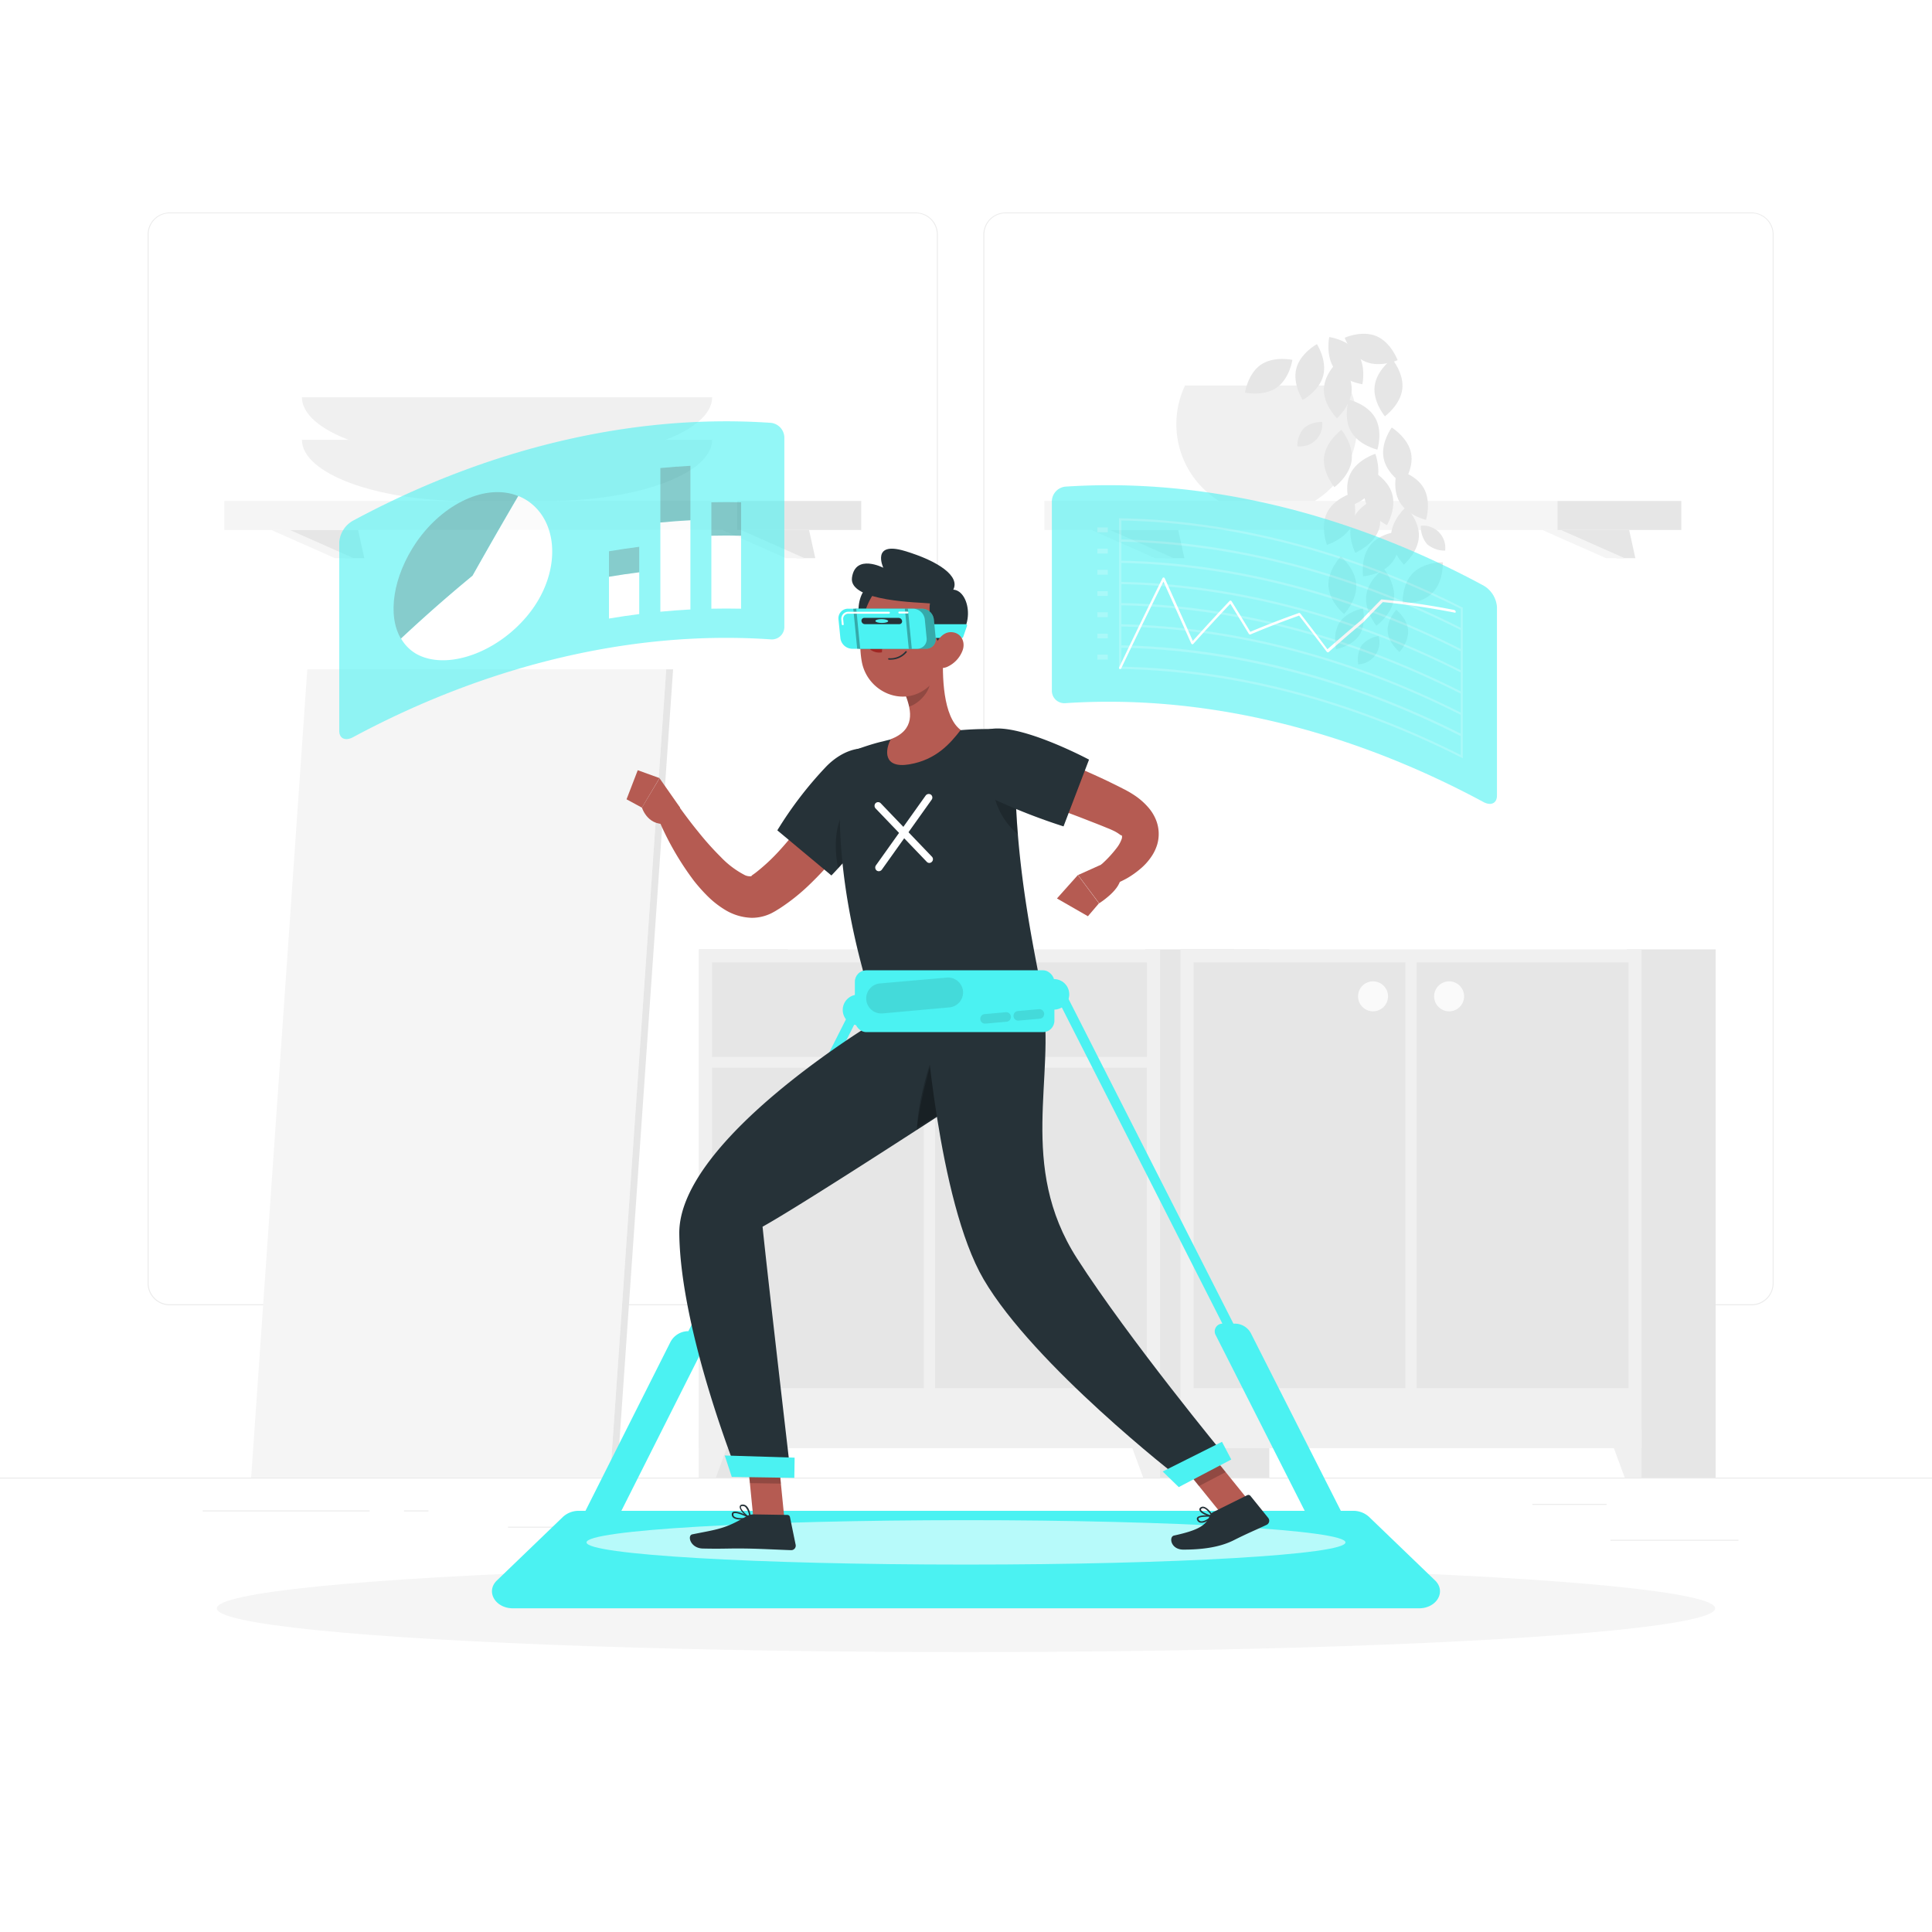 <svg class="animated" id="freepik_stories-virtual-reality" xmlns="http://www.w3.org/2000/svg" viewBox="0 0 500 500" version="1.1" xmlns:xlink="http://www.w3.org/1999/xlink" xmlns:svgjs="http://svgjs.com/svgjs"><style>svg#freepik_stories-virtual-reality:not(.animated) .animable {opacity: 0;}svg#freepik_stories-virtual-reality.animated #freepik--background-complete--inject-1 {animation: 1s 1 forwards cubic-bezier(.36,-0.01,.5,1.38) zoomIn,6s Infinite  linear shake;animation-delay: 0s,1s;}svg#freepik_stories-virtual-reality.animated #freepik--Shadow--inject-1 {animation: 1s 1 forwards cubic-bezier(.36,-0.01,.5,1.38) lightSpeedRight;animation-delay: 0s;}svg#freepik_stories-virtual-reality.animated #freepik--Statistics--inject-1 {animation: 1s 1 forwards cubic-bezier(.36,-0.01,.5,1.38) lightSpeedRight,6s Infinite  linear floating;animation-delay: 0s,1s;}svg#freepik_stories-virtual-reality.animated #freepik--Character--inject-1 {animation: 1s 1 forwards cubic-bezier(.36,-0.01,.5,1.38) slideUp,3s Infinite  linear floating;animation-delay: 0s,1s;}            @keyframes zoomIn {                0% {                    opacity: 0;                    transform: scale(0.5);                }                100% {                    opacity: 1;                    transform: scale(1);                }            }                    @keyframes shake {                10%, 90% {                    transform: translate3d(-1px, 0, 0);                  }                  20%, 80% {                    transform: translate3d(2px, 0, 0);                  }                  30%, 50%, 70% {                    transform: translate3d(-4px, 0, 0);                  }                  40%, 60% {                    transform: translate3d(4px, 0, 0);                  }            }                    @keyframes lightSpeedRight {              from {                transform: translate3d(50%, 0, 0) skewX(-20deg);                opacity: 0;              }              60% {                transform: skewX(10deg);                opacity: 1;              }              80% {                transform: skewX(-2deg);              }              to {                opacity: 1;                transform: translate3d(0, 0, 0);              }            }                    @keyframes floating {                0% {                    opacity: 1;                    transform: translateY(0px);                }                50% {                    transform: translateY(-10px);                }                100% {                    opacity: 1;                    transform: translateY(0px);                }            }                    @keyframes slideUp {                0% {                    opacity: 0;                    transform: translateY(30px);                }                100% {                    opacity: 1;                    transform: inherit;                }            }        </style><g id="freepik--background-complete--inject-1" class="animable" style="transform-origin: 250px 228.23px;"><rect y="382.4" width="500" height="0.25" style="fill: rgb(235, 235, 235); transform-origin: 250px 382.525px;" id="elks8tq8ux7i" class="animable"></rect><rect x="416.78" y="398.49" width="33.12" height="0.25" style="fill: rgb(235, 235, 235); transform-origin: 433.34px 398.615px;" id="elhb5hftu94p" class="animable"></rect><rect x="322.53" y="401.21" width="8.69" height="0.25" style="fill: rgb(235, 235, 235); transform-origin: 326.875px 401.335px;" id="elaegyp8mnzx" class="animable"></rect><rect x="396.59" y="389.21" width="19.19" height="0.25" style="fill: rgb(235, 235, 235); transform-origin: 406.185px 389.335px;" id="elu3fb9363hqm" class="animable"></rect><rect x="52.46" y="390.89" width="43.19" height="0.25" style="fill: rgb(235, 235, 235); transform-origin: 74.055px 391.015px;" id="elhh7nikh3ew6" class="animable"></rect><rect x="104.56" y="390.89" width="6.33" height="0.25" style="fill: rgb(235, 235, 235); transform-origin: 107.725px 391.015px;" id="elkq1aqvqccs" class="animable"></rect><rect x="131.47" y="395.11" width="93.68" height="0.25" style="fill: rgb(235, 235, 235); transform-origin: 178.31px 395.235px;" id="eluianurafjd9" class="animable"></rect><path d="M237,337.8H43.91a5.71,5.71,0,0,1-5.7-5.71V60.66A5.71,5.71,0,0,1,43.91,55H237a5.71,5.71,0,0,1,5.71,5.71V332.09A5.71,5.71,0,0,1,237,337.8ZM43.91,55.2a5.46,5.46,0,0,0-5.45,5.46V332.09a5.46,5.46,0,0,0,5.45,5.46H237a5.47,5.47,0,0,0,5.46-5.46V60.66A5.47,5.47,0,0,0,237,55.2Z" style="fill: rgb(235, 235, 235); transform-origin: 140.46px 196.4px;" id="el6actcnk4pr2" class="animable"></path><path d="M453.31,337.8H260.21a5.72,5.72,0,0,1-5.71-5.71V60.66A5.72,5.72,0,0,1,260.21,55h193.1A5.71,5.71,0,0,1,459,60.66V332.09A5.71,5.71,0,0,1,453.31,337.8ZM260.21,55.2a5.47,5.47,0,0,0-5.46,5.46V332.09a5.47,5.47,0,0,0,5.46,5.46h193.1a5.47,5.47,0,0,0,5.46-5.46V60.66a5.47,5.47,0,0,0-5.46-5.46Z" style="fill: rgb(235, 235, 235); transform-origin: 356.75px 196.4px;" id="elk4cvb63dr48" class="animable"></path><g id="elgmx0f5r7kp"><rect x="180.9" y="245.7" width="22.98" height="136.7" style="fill: rgb(230, 230, 230); transform-origin: 192.39px 314.05px; transform: rotate(180deg);" class="animable" id="elr9dq4uiryi8"></rect></g><polygon points="185.26 382.4 180.9 382.4 180.9 369.98 189.84 369.98 185.26 382.4" style="fill: rgb(240, 240, 240); transform-origin: 185.37px 376.19px;" id="el1os015vy2fj" class="animable"></polygon><g id="el0cukvk9hk7b"><rect x="296.41" y="245.7" width="22.98" height="136.7" style="fill: rgb(230, 230, 230); transform-origin: 307.9px 314.05px; transform: rotate(180deg);" class="animable" id="elbv6abrot32n"></rect></g><g id="eldamf2uc7zh8"><rect x="180.9" y="245.7" width="119.32" height="129.08" style="fill: rgb(240, 240, 240); transform-origin: 240.56px 310.24px; transform: rotate(180deg);" class="animable" id="eljlh1fn51wbf"></rect></g><path d="M184.29,249.08H296.83v24.45H184.29V249.08Z" style="fill: rgb(230, 230, 230); transform-origin: 240.56px 261.305px;" id="el2y0i0qltk2x" class="animable"></path><path d="M184.29,276.34h54.8v82.92h-54.8V276.34Z" style="fill: rgb(230, 230, 230); transform-origin: 211.69px 317.8px;" id="eljngxa3lgmpr" class="animable"></path><path d="M242,276.34h54.81v82.92H242V276.34Z" style="fill: rgb(230, 230, 230); transform-origin: 269.405px 317.8px;" id="elf95sppqg9v" class="animable"></path><path d="M254.28,285.1a3.88,3.88,0,1,1-3.88-3.88A3.88,3.88,0,0,1,254.28,285.1Z" style="fill: rgb(250, 250, 250); transform-origin: 250.4px 285.1px;" id="elued4babjgkn" class="animable"></path><circle cx="230.72" cy="285.1" r="3.88" style="fill: rgb(250, 250, 250); transform-origin: 230.72px 285.1px;" id="elk24s0abvekg" class="animable"></circle><polygon points="295.85 382.4 300.22 382.4 300.22 369.98 291.28 369.98 295.85 382.4" style="fill: rgb(240, 240, 240); transform-origin: 295.75px 376.19px;" id="elxp2xxv1fafh" class="animable"></polygon><circle cx="240.05" cy="261.49" r="3.88" style="fill: rgb(250, 250, 250); transform-origin: 240.05px 261.49px;" id="elkpcuhxvkvb" class="animable"></circle><g id="el8ndr7g7ob6v"><rect x="305.52" y="245.7" width="22.98" height="136.7" style="fill: rgb(230, 230, 230); transform-origin: 317.01px 314.05px; transform: rotate(180deg);" class="animable" id="elcq9b5jpwqzj"></rect></g><polygon points="309.89 382.4 305.52 382.4 305.52 369.98 314.46 369.98 309.89 382.4" style="fill: rgb(240, 240, 240); transform-origin: 309.99px 376.19px;" id="el4t5umjskwtl" class="animable"></polygon><g id="elt24rboidneb"><rect x="421.03" y="245.7" width="22.98" height="136.7" style="fill: rgb(230, 230, 230); transform-origin: 432.52px 314.05px; transform: rotate(180deg);" class="animable" id="el6sl9p9872nx"></rect></g><g id="elo8v9chy3oi"><rect x="305.52" y="245.7" width="119.32" height="129.08" style="fill: rgb(240, 240, 240); transform-origin: 365.18px 310.24px; transform: rotate(180deg);" class="animable" id="elnwwrd7zb3qi"></rect></g><path d="M308.91,249.08h54.81V359.26H308.91V249.08Z" style="fill: rgb(230, 230, 230); transform-origin: 336.315px 304.17px;" id="elj4odn4l6vw" class="animable"></path><path d="M366.65,249.08h54.81V359.26H366.65V249.08Z" style="fill: rgb(230, 230, 230); transform-origin: 394.055px 304.17px;" id="eluc9tsomsm9o" class="animable"></path><circle cx="375.03" cy="257.85" r="3.88" style="fill: rgb(250, 250, 250); transform-origin: 375.03px 257.85px;" id="elep4postsqq5" class="animable"></circle><circle cx="355.34" cy="257.85" r="3.88" style="fill: rgb(250, 250, 250); transform-origin: 355.34px 257.85px;" id="elmtf84bdun19" class="animable"></circle><polygon points="420.48 382.4 424.84 382.4 424.84 369.98 415.9 369.98 420.48 382.4" style="fill: rgb(240, 240, 240); transform-origin: 420.37px 376.19px;" id="eleuakbi2mq3p" class="animable"></polygon><polygon points="210.99 144.45 206.18 144.45 189.69 137.15 209.38 137.15 210.99 144.45" style="fill: rgb(230, 230, 230); transform-origin: 200.34px 140.8px;" id="elbxb8v1m276n" class="animable"></polygon><polygon points="208.2 144.45 203.39 144.45 186.9 137.15 191.72 137.15 208.2 144.45" style="fill: rgb(245, 245, 245); transform-origin: 197.55px 140.8px;" id="elq37cd4umkxq" class="animable"></polygon><polygon points="94.28 144.45 89.47 144.45 72.99 137.15 92.67 137.15 94.28 144.45" style="fill: rgb(230, 230, 230); transform-origin: 83.635px 140.8px;" id="el1ogxyzmd8sw" class="animable"></polygon><polygon points="91.49 144.45 86.69 144.45 70.2 137.15 75.01 137.15 91.49 144.45" style="fill: rgb(245, 245, 245); transform-origin: 80.845px 140.8px;" id="elf2xyel8gwv" class="animable"></polygon><rect x="190.81" y="129.65" width="32.08" height="7.5" style="fill: rgb(230, 230, 230); transform-origin: 206.85px 133.4px;" id="elac80bj8rso4" class="animable"></rect><g id="eljxtq043gxjf"><rect x="58.05" y="129.65" width="132.76" height="7.5" style="fill: rgb(245, 245, 245); transform-origin: 124.43px 133.4px; transform: rotate(180deg);" class="animable" id="elb93634g19fp"></rect></g><path d="M184.3,113.82c0,8.7-19.14,15.83-42.52,15.83H120.67c-23.39,0-42.53-7.13-42.53-15.83Z" style="fill: rgb(240, 240, 240); transform-origin: 131.22px 121.735px;" id="el9pcocx6zh9" class="animable"></path><path d="M184.3,102.81c0,8.71-19.14,15.83-42.52,15.83H120.67c-23.39,0-42.53-7.12-42.53-15.83Z" style="fill: rgb(240, 240, 240); transform-origin: 131.22px 110.725px;" id="el49oi08wwiid" class="animable"></path><polygon points="423.23 144.45 418.42 144.45 401.93 137.15 421.62 137.15 423.23 144.45" style="fill: rgb(230, 230, 230); transform-origin: 412.58px 140.8px;" id="elcbk8dkttb4" class="animable"></polygon><polygon points="420.44 144.45 415.63 144.45 399.14 137.15 403.96 137.15 420.44 144.45" style="fill: rgb(245, 245, 245); transform-origin: 409.79px 140.8px;" id="elup277pzlt9a" class="animable"></polygon><polygon points="306.52 144.45 301.71 144.45 285.23 137.15 304.91 137.15 306.52 144.45" style="fill: rgb(230, 230, 230); transform-origin: 295.875px 140.8px;" id="eldfvr2gjixl" class="animable"></polygon><polygon points="303.73 144.45 298.92 144.45 282.44 137.15 287.25 137.15 303.73 144.45" style="fill: rgb(245, 245, 245); transform-origin: 293.085px 140.8px;" id="elqzq61nx7xr" class="animable"></polygon><rect x="403.04" y="129.65" width="32.08" height="7.5" style="fill: rgb(230, 230, 230); transform-origin: 419.08px 133.4px;" id="elo2osx7vouf" class="animable"></rect><g id="elocewf9wfowo"><rect x="270.28" y="129.65" width="132.76" height="7.5" style="fill: rgb(245, 245, 245); transform-origin: 336.66px 133.4px; transform: rotate(180deg);" class="animable" id="elq19ka38wsus"></rect></g><path d="M351.26,109.78a23.37,23.37,0,0,1-11,19.87H315.47a23.42,23.42,0,0,1-8.78-29.89H349A23.32,23.32,0,0,1,351.26,109.78Z" style="fill: rgb(240, 240, 240); transform-origin: 327.85px 114.705px;" id="elqbex7knef3g" class="animable"></path><path d="M355.89,108.11c2.05,3.57.58,8.26.58,8.26s-4.78-1.11-6.83-4.69-.58-8.26-.58-8.26S353.85,104.53,355.89,108.11Z" style="fill: rgb(230, 230, 230); transform-origin: 352.765px 109.895px;" id="elrzdnh7eah5h" class="animable"></path><path d="M349.82,119.08c-.49,4.09-4.47,7-4.47,7s-3.18-3.75-2.68-7.84,4.48-7,4.48-7S350.32,115,349.82,119.08Z" style="fill: rgb(230, 230, 230); transform-origin: 346.245px 118.66px;" id="elvz4tywm2c2h" class="animable"></path><path d="M365.18,117.26c.8,4-2.09,8-2.09,8s-4.18-2.58-5-6.62,2.09-8,2.09-8S364.38,113.22,365.18,117.26Z" style="fill: rgb(230, 230, 230); transform-origin: 361.632px 117.95px;" id="elmpfdyl40l7r" class="animable"></path><path d="M362.91,100.74c-.51,4.08-4.5,7-4.5,7s-3.16-3.76-2.65-7.85,4.5-7,4.5-7S363.42,96.65,362.91,100.74Z" style="fill: rgb(230, 230, 230); transform-origin: 359.335px 100.315px;" id="elc5cjat718tg" class="animable"></path><path d="M355.92,125.73c-1.77,3.71-6.46,5.17-6.46,5.17s-1.81-4.56,0-8.28,6.47-5.17,6.47-5.17S357.7,122,355.92,125.73Z" style="fill: rgb(230, 230, 230); transform-origin: 352.685px 124.175px;" id="eltlc8v7vx1z" class="animable"></path><path d="M326.28,94.41c3.39-2.34,8.19-1.28,8.19-1.28s-.7,4.86-4.09,7.2-8.18,1.28-8.18,1.28S322.9,96.75,326.28,94.41Z" style="fill: rgb(230, 230, 230); transform-origin: 328.335px 97.37px;" id="elwapbfkt79w" class="animable"></path><path d="M342.46,97.18c-1,4-5.34,6.33-5.34,6.33s-2.66-4.13-1.64-8.12,5.34-6.33,5.34-6.33S343.48,93.19,342.46,97.18Z" style="fill: rgb(230, 230, 230); transform-origin: 338.97px 96.285px;" id="elfeygv8enah" class="animable"></path><path d="M351.26,91.27c2.37,3.37,1.33,8.17,1.33,8.17s-4.87-.67-7.23-4S344,87.22,344,87.22,348.9,87.89,351.26,91.27Z" style="fill: rgb(230, 230, 230); transform-origin: 348.303px 93.33px;" id="elbmp9lkf6f1d" class="animable"></path><path d="M356.23,87c3.79,1.6,5.47,6.21,5.47,6.21s-4.48,2-8.27.42S348,87.41,348,87.41,352.43,85.39,356.23,87Z" style="fill: rgb(230, 230, 230); transform-origin: 354.85px 90.308px;" id="elja8yquh90u" class="animable"></path><path d="M349.82,100.9c-.13,4.11-3.83,7.34-3.83,7.34s-3.5-3.44-3.37-7.56,3.82-7.35,3.82-7.35S349.94,96.78,349.82,100.9Z" style="fill: rgb(230, 230, 230); transform-origin: 346.22px 100.785px;" id="el5wdsmw69vt" class="animable"></path><path d="M360.73,155c-.52,4.08-4.52,6.93-4.52,6.93s-3.15-3.77-2.62-7.86,4.53-6.93,4.53-6.93S361.26,150.93,360.73,155Z" style="fill: rgb(230, 230, 230); transform-origin: 357.16px 154.535px;" id="elbf6k84muuem" class="animable"></path><path d="M351,151.26c.24,4.11-3.15,7.66-3.15,7.66s-3.8-3.12-4.05-7.23S347,144,347,144,350.77,147.15,351,151.26Z" style="fill: rgb(230, 230, 230); transform-origin: 347.4px 151.46px;" id="elk6iw6b0delj" class="animable"></path><path d="M349.92,135.88c-1.81,3.7-6.51,5.13-6.51,5.13s-1.77-4.58,0-8.28,6.5-5.13,6.5-5.13S351.72,132.18,349.92,135.88Z" style="fill: rgb(230, 230, 230); transform-origin: 346.67px 134.305px;" id="el0zg8e12ht2k" class="animable"></path><path d="M370.77,153.38c-2.87,3-7.78,2.82-7.78,2.82s-.25-4.9,2.63-7.85,7.78-2.83,7.78-2.83S373.65,150.43,370.77,153.38Z" style="fill: rgb(230, 230, 230); transform-origin: 368.195px 150.861px;" id="elc5tnr4xglpb" class="animable"></path><path d="M351.77,164.42c-1.93,2.9-6,3.56-6,3.56s-1-4,.95-6.93,6-3.56,6-3.56S353.7,161.52,351.77,164.42Z" style="fill: rgb(230, 230, 230); transform-origin: 349.241px 162.735px;" id="el8ztc0kcej0n" class="animable"></path><path d="M359.13,163.48c.24,3,3.07,5.26,3.07,5.26s2.45-2.65,2.21-5.68-3.07-5.26-3.07-5.26S358.89,160.46,359.13,163.48Z" style="fill: rgb(230, 230, 230); transform-origin: 361.77px 163.27px;" id="eltlyhys0f5g" class="animable"></path><path d="M352.4,167a7.13,7.13,0,0,0-.87,4.93,5.75,5.75,0,0,0,5.26-7.32A7.09,7.09,0,0,0,352.4,167Z" style="fill: rgb(230, 230, 230); transform-origin: 354.21px 168.27px;" id="elprwczdaxyns" class="animable"></path><path d="M369.3,140.8a7.11,7.11,0,0,0,4.7,1.71,5.75,5.75,0,0,0-6.29-6.45A7.07,7.07,0,0,0,369.3,140.8Z" style="fill: rgb(230, 230, 230); transform-origin: 370.876px 139.27px;" id="elp8to7z6y0gr" class="animable"></path><path d="M337.45,110.79a7.11,7.11,0,0,0-1.71,4.7,5.73,5.73,0,0,0,6.45-6.28A7.1,7.1,0,0,0,337.45,110.79Z" style="fill: rgb(230, 230, 230); transform-origin: 338.981px 112.372px;" id="eld01a0d3yw3" class="animable"></path><path d="M360.28,127.75c1.16,3.95-1.34,8.17-1.34,8.17s-4.4-2.18-5.57-6.13,1.34-8.17,1.34-8.17S359.11,123.8,360.28,127.75Z" style="fill: rgb(230, 230, 230); transform-origin: 356.823px 128.77px;" id="elk0qbe0il3mg" class="animable"></path><path d="M356.74,137.31c-1.43,3.86-6,5.75-6,5.75s-2.22-4.38-.8-8.25,6-5.75,6-5.75S358.17,133.44,356.74,137.31Z" style="fill: rgb(230, 230, 230); transform-origin: 353.342px 136.06px;" id="eli65ro3p15s" class="animable"></path><path d="M367.21,138.8c-.16,4.12-3.88,7.32-3.88,7.32s-3.48-3.48-3.32-7.59,3.88-7.32,3.88-7.32S367.36,134.68,367.21,138.8Z" style="fill: rgb(230, 230, 230); transform-origin: 363.61px 138.665px;" id="el7f1redvtkvq" class="animable"></path><path d="M368.44,126.28c2.06,3.56.61,8.26.61,8.26s-4.79-1.1-6.85-4.66-.61-8.26-.61-8.26S366.38,122.71,368.44,126.28Z" style="fill: rgb(230, 230, 230); transform-origin: 365.32px 128.08px;" id="elrm97mcj5mp" class="animable"></path><path d="M360.24,145.6c-2.58,3.21-7.48,3.55-7.48,3.55s-.71-4.86,1.87-8.07,7.49-3.55,7.49-3.55S362.82,142.39,360.24,145.6Z" style="fill: rgb(230, 230, 230); transform-origin: 357.439px 143.34px;" id="el82fbhbf6e59" class="animable"></path><polygon points="172.42 173.22 79.53 173.22 65 382.4 157.89 382.4 172.42 173.22" style="fill: rgb(245, 245, 245); transform-origin: 118.71px 277.81px;" id="elwhfsf71cx2s" class="animable"></polygon><polygon points="172.42 173.22 174.2 173.22 159.66 382.4 157.89 382.4 172.42 173.22" style="fill: rgb(230, 230, 230); transform-origin: 166.045px 277.81px;" id="el2fycxdnail" class="animable"></polygon></g><g id="freepik--Shadow--inject-1" class="animable" style="transform-origin: 250px 416.24px;"><ellipse id="freepik--path--inject-1" cx="250" cy="416.24" rx="193.89" ry="11.32" style="fill: rgb(245, 245, 245); transform-origin: 250px 416.24px;" class="animable"></ellipse></g><g id="freepik--Statistics--inject-1" class="animable" style="transform-origin: 237.605px 158.538px;"><g id="elajn8hhpevi4"><g style="opacity: 0.6; transform-origin: 145.396px 150.155px;" class="animable" id="elkq9rca7a28n"><path d="M199.49,165.47c-35.27-2.43-72.92,6.39-108.19,25.35-1.93,1-3.5.32-3.5-1.66V140.28a7,7,0,0,1,3.5-5.5c35.27-19,72.92-27.78,108.19-25.35a3.89,3.89,0,0,1,3.5,3.86v48.88A3.23,3.23,0,0,1,199.49,165.47Z" style="fill: #4BF2F2; transform-origin: 145.396px 150.155px;" id="elt4vg317h0a" class="animable"></path><g id="el7oq1187r6le"><path d="M122.3,149q-9.33,7.68-18.55,16.27c-3.59-6.06-2-16.17,4-24.95,7-10.13,18.15-15.29,26.35-11.95Q128.21,138.46,122.3,149Z" style="opacity: 0.3; transform-origin: 117.975px 146.314px;" class="animable" id="eldaf0luvcpo"></path></g><path d="M122.3,149q5.91-10.5,11.85-20.63a12.69,12.69,0,0,1,2.76,1.5c8,5.8,8,18.87,0,28.94s-21.21,14.79-29.11,10.45a10.77,10.77,0,0,1-4-4Q113,156.65,122.3,149Z" style="fill: rgb(255, 255, 255); transform-origin: 123.355px 149.622px;" id="elowj9ci5sm5i" class="animable"></path><path d="M178.68,134.64c-2.59.13-5.18.33-7.78.58v23.09q3.9-.37,7.78-.58Z" style="fill: rgb(255, 255, 255); transform-origin: 174.79px 146.475px;" id="eloiy4gnmzjx" class="animable"></path><path d="M165.43,148.11q-3.92.49-7.83,1.15v10.82q3.92-.66,7.83-1.16Z" style="fill: rgb(255, 255, 255); transform-origin: 161.515px 154.095px;" id="ele0qkvyo43q" class="animable"></path><g id="el3k9vv9skjis"><path d="M165.43,148.11q-3.92.49-7.83,1.15v-6.59q3.92-.66,7.83-1.16Z" style="opacity: 0.3; transform-origin: 161.515px 145.385px;" class="animable" id="elqosy3gq377"></path></g><g id="elyleo5o9yqqo"><path d="M178.68,134.64c-2.59.13-5.18.33-7.78.58V121.13q3.9-.37,7.78-.58Z" style="opacity: 0.3; transform-origin: 174.79px 127.885px;" class="animable" id="elqt2ewgtnvc"></path></g><path d="M191.79,138.64q-3.84-.09-7.69,0v18.89c2.57-.06,5.14-.05,7.69,0Z" style="fill: rgb(255, 255, 255); transform-origin: 187.945px 148.062px;" id="ell3nowpl2v" class="animable"></path><g id="eluxv7in2g9sk"><path d="M191.79,138.64q-3.84-.09-7.69,0V130c2.57-.06,5.14-.06,7.69,0Z" style="opacity: 0.3; transform-origin: 187.945px 134.298px;" class="animable" id="ellhs16bz7ybl"></path></g></g></g><g id="el8qvlcts5p39"><g style="opacity: 0.6; transform-origin: 329.814px 166.806px;" class="animable" id="elmsbhdxk0qoh"><path d="M383.91,207.56c-35.27-19-72.92-27.94-108.19-25.58a3.23,3.23,0,0,1-3.5-3.3V129.79a3.88,3.88,0,0,1,3.5-3.85c35.27-2.35,72.92,6.55,108.19,25.59a7,7,0,0,1,3.5,5.5q0,24.43,0,48.88C387.41,207.89,385.85,208.61,383.91,207.56Z" style="fill: #4BF2F2; transform-origin: 329.814px 166.806px;" id="elg0yw35ps4rt" class="animable"></path><g id="elit4k4shf3hh"><g style="opacity: 0.2; transform-origin: 331.29px 165.19px;" class="animable" id="el10oq2ojxc1nk"><path d="M378.59,196.26c-29.09-14.76-59.62-22.69-89-23.14v-39c29.34.46,59.87,8.38,89,23.15Zm-88.37-23.73c29,.55,59.07,8.37,87.79,22.85V157.56c-28.72-14.48-58.82-22.3-87.79-22.85Z" style="fill: rgb(255, 255, 255); transform-origin: 334.09px 165.19px;" id="elm9eewv3lc58" class="animable"></path><path d="M378.3,163.19c-28.9-14.62-59.22-22.49-88.38-23v-.59c29.16.51,59.48,8.37,88.38,23Z" style="fill: rgb(255, 255, 255); transform-origin: 334.11px 151.395px;" id="elnqwps8rlwu" class="animable"></path><path d="M378.3,168.68c-28.9-14.62-59.22-22.49-88.38-23v-.59c29.16.5,59.48,8.37,88.38,23Z" style="fill: rgb(255, 255, 255); transform-origin: 334.11px 156.885px;" id="elphzxd76ayof" class="animable"></path><path d="M378.3,174.17c-28.9-14.63-59.22-22.5-88.38-23v-.59c29.16.5,59.48,8.37,88.38,23Z" style="fill: rgb(255, 255, 255); transform-origin: 334.11px 162.375px;" id="eltk2zrgnebo" class="animable"></path><path d="M378.3,179.65c-28.9-14.62-59.22-22.49-88.38-23v-.6c29.16.51,59.48,8.38,88.38,23Z" style="fill: rgb(255, 255, 255); transform-origin: 334.11px 167.85px;" id="eler3o503l3h" class="animable"></path><path d="M378.3,185.14c-28.9-14.62-59.22-22.49-88.38-23v-.59c29.16.51,59.48,8.37,88.38,23Z" style="fill: rgb(255, 255, 255); transform-origin: 334.11px 173.345px;" id="eler73twe103" class="animable"></path><path d="M378.3,190.63c-28.9-14.62-59.22-22.49-88.38-23V167c29.16.5,59.48,8.37,88.38,23Z" style="fill: rgb(255, 255, 255); transform-origin: 334.11px 178.815px;" id="el3hs42rr8t2y" class="animable"></path><path d="M286.7,137.76c-.9,0-1.81,0-2.71,0v-1.27c.9,0,1.81,0,2.71,0Z" style="fill: rgb(255, 255, 255); transform-origin: 285.345px 137.125px;" id="elccijlapzb6j" class="animable"></path><path d="M286.7,143.25c-.9,0-1.81,0-2.71,0V142l2.71,0Z" style="fill: rgb(255, 255, 255); transform-origin: 285.345px 142.625px;" id="elmlt65nhbn1t" class="animable"></path><path d="M286.7,148.74c-.9,0-1.81,0-2.71,0v-1.28l2.71,0Z" style="fill: rgb(255, 255, 255); transform-origin: 285.345px 148.1px;" id="el5zmwkov1vyc" class="animable"></path><path d="M286.7,154.23l-2.71,0V153c.9,0,1.81,0,2.71,0Z" style="fill: rgb(255, 255, 255); transform-origin: 285.345px 153.615px;" id="elvyusipx316e" class="animable"></path><path d="M286.7,159.72l-2.71,0v-1.27c.9,0,1.81,0,2.71,0Z" style="fill: rgb(255, 255, 255); transform-origin: 285.345px 159.085px;" id="elk0t4a6h98q" class="animable"></path><path d="M286.7,165.2c-.9,0-1.81,0-2.71,0V164l2.71,0Z" style="fill: rgb(255, 255, 255); transform-origin: 285.345px 164.6px;" id="eldtflxan3rc" class="animable"></path><path d="M286.7,170.69c-.9,0-1.81,0-2.71,0v-1.28l2.71,0Z" style="fill: rgb(255, 255, 255); transform-origin: 285.345px 170.05px;" id="elm3egckv9qo" class="animable"></path></g></g><path d="M289.92,173.14a.28.28,0,0,1-.13,0,.32.32,0,0,1-.15-.43q5.58-11.72,11.22-23.09a.27.27,0,0,1,.29-.16.34.34,0,0,1,.29.21q3.62,8,7.26,16.2,4.76-5.31,9.53-10.36a.3.3,0,0,1,.26-.07.46.46,0,0,1,.26.18q2.42,3.91,4.83,7.89,6.29-2.64,12.56-4.86a.37.37,0,0,1,.4.15q3.54,4.56,7,9.23c2.91-2.56,5.81-5.07,8.7-7.5,1.73-1.81,3.45-3.59,5.18-5.34a.24.24,0,0,1,.17-.06q9.45.9,18.76,2.73a.6.6,0,0,1,.39.41c0,.2-.05.32-.22.29-6.16-1.22-12.39-2.13-18.65-2.74q-2.55,2.61-5.12,5.28-4.47,3.74-8.94,7.7a.26.26,0,0,1-.23,0,.51.51,0,0,1-.25-.17q-3.56-4.72-7.12-9.31c-4.19,1.48-8.4,3.1-12.6,4.87a.37.37,0,0,1-.43-.18q-2.39-3.92-4.77-7.76-4.8,5.07-9.59,10.4a.27.27,0,0,1-.28.08.42.42,0,0,1-.26-.21q-3.6-8.09-7.18-16-5.49,11.06-10.94,22.47A.32.32,0,0,1,289.92,173.14Z" style="fill: rgb(255, 255, 255); transform-origin: 333.174px 161.302px;" id="el16fv12me9hv" class="animable"></path></g></g></g><g id="freepik--Character--inject-1" class="animable" style="transform-origin: 249.993px 279.113px;"><path d="M350.16,391H149.84a6,6,0,0,0-4.15,1.57L128.62,409c-3,2.86-.47,7.23,4.14,7.23H367.23c4.62,0,7.12-4.37,4.15-7.23l-17.07-16.43A6,6,0,0,0,350.16,391Z" style="fill: #4BF2F2; transform-origin: 249.993px 403.615px;" id="el3ru2o012doi" class="animable"></path><path d="M319.51,342.56h-.3l-43.28-85.23h-2.86l43.29,85.23h0a2,2,0,0,0-1.82,2.8l31.11,61.42H355l-31.24-61.67A4.68,4.68,0,0,0,319.51,342.56Z" style="fill: #4BF2F2; transform-origin: 314.035px 332.055px;" id="eltabpw1a9z2e" class="animable"></path><path d="M178.16,344.5h0l42-83.13H223L181,344.5h0a2,2,0,0,1,1.77,2.88l-30.09,59.77h-9.29l30.09-59.78A5.25,5.25,0,0,1,178.16,344.5Z" style="fill: #4BF2F2; transform-origin: 183.195px 334.26px;" id="elokmhrc9j8fj" class="animable"></path><g id="el7etbo2bl1tv"><path d="M348.21,399.17c0,3.17-44,5.74-98.21,5.74s-98.21-2.57-98.21-5.74,44-5.75,98.21-5.75S348.21,396,348.21,399.17Z" style="fill: rgb(255, 255, 255); opacity: 0.6; transform-origin: 250px 399.165px;" class="animable" id="elm6b0cm6qfb"></path></g><polygon points="202.99 392.97 194.96 392.85 193.12 374.23 201.14 374.35 202.99 392.97" style="fill: rgb(181, 91, 82); transform-origin: 198.055px 383.6px;" id="elau2hxys5fc" class="animable"></polygon><polygon points="324.2 389.64 316.71 392.52 303.24 375.86 310.74 372.98 324.2 389.64" style="fill: rgb(181, 91, 82); transform-origin: 313.72px 382.75px;" id="eltga3rvfkx3" class="animable"></polygon><path d="M314,391.31l8.77-4.35a.69.69,0,0,1,.85.18l4.59,5.69a1.17,1.17,0,0,1-.42,1.8c-2.84,1.35-5,2.21-8.53,4-2.19,1.08-5.87,2.41-13,2.41-3.3,0-3.81-3.33-2.43-3.64,6.18-1.35,8.23-2.57,9.21-5A1.93,1.93,0,0,1,314,391.31Z" style="fill: rgb(38, 50, 56); transform-origin: 315.792px 393.962px;" id="elsvd24ntd8pl" class="animable"></path><path d="M195,391.92l8.77.14a.69.69,0,0,1,.67.55l1.47,7.16a1.16,1.16,0,0,1-1.17,1.41c-3.16-.1-7.73-.36-11.7-.42-4.65-.07-5.65.12-11.1,0-3.29-.05-4.15-3.39-2.77-3.67,6.3-1.28,8.41-1.35,13.89-4.61A3.74,3.74,0,0,1,195,391.92Z" style="fill: rgb(38, 50, 56); transform-origin: 192.238px 396.55px;" id="el6v53ae7prt4" class="animable"></path><path d="M227.62,205.4c-.87,1.52-1.67,2.83-2.56,4.2s-1.76,2.68-2.67,4q-2.74,4-5.84,7.71a87.4,87.4,0,0,1-6.68,7.26,51.72,51.72,0,0,1-8.05,6.5l-1.17.72-.32.18-.47.26a10,10,0,0,1-1,.46,11.34,11.34,0,0,1-4.32.84,14,14,0,0,1-7-2.13,24.15,24.15,0,0,1-4.51-3.57,43.93,43.93,0,0,1-3.45-3.89A74.79,74.79,0,0,1,170,211l5.32-2.82c1.71,2.37,3.53,4.84,5.41,7.12a74.76,74.76,0,0,0,5.81,6.49,23.33,23.33,0,0,0,6,4.57,3.05,3.05,0,0,0,1.83.41c.11,0,.11-.07.17-.12l0-.06,0,0,.17-.12.77-.55a49.42,49.42,0,0,0,6-5.53c1.92-2.09,3.77-4.31,5.56-6.62s3.5-4.72,5.18-7.15q1.27-1.83,2.47-3.69c.79-1.22,1.63-2.52,2.33-3.66Z" style="fill: rgb(181, 91, 82); transform-origin: 198.81px 218.4px;" id="elsgii05yv4j" class="animable"></path><path d="M231.48,200.93c1.25,7.57-16.31,25.64-16.31,25.64l-14-11.68a98.37,98.37,0,0,1,12.76-16.62C221.1,191.08,230.1,192.62,231.48,200.93Z" style="fill: rgb(38, 50, 56); transform-origin: 216.357px 210.126px;" id="elipwwkuakk3h" class="animable"></path><g id="elqp38n44q21"><path d="M219.18,208.82c-4.66,6-2.26,15.88-2.26,15.88a115.81,115.81,0,0,0,9.84-12.18C225,210,224.32,202.22,219.18,208.82Z" style="opacity: 0.2; transform-origin: 221.531px 215.463px;" class="animable" id="elaushedaos9n"></path></g><path d="M176,209l-5.31-7.59L166.13,209s1.63,5.42,7.29,4Z" style="fill: rgb(181, 91, 82); transform-origin: 171.065px 207.324px;" id="el5gd7gi88x6f" class="animable"></path><polygon points="165.05 199.33 162.15 206.86 166.13 209.02 170.68 201.37 165.05 199.33" style="fill: rgb(181, 91, 82); transform-origin: 166.415px 204.175px;" id="elpkfqgrcwdt" class="animable"></polygon><g id="elx8wgg079u4"><polygon points="193.12 374.23 194.07 383.83 202.1 383.96 201.15 374.36 193.12 374.23" style="opacity: 0.2; transform-origin: 197.61px 379.095px;" class="animable" id="elvc9ru5n8dtr"></polygon></g><g id="elvqhxys740pa"><polygon points="310.73 372.98 317.2 380.98 310.3 384.59 303.24 375.86 310.73 372.98" style="opacity: 0.2; transform-origin: 310.22px 378.785px;" class="animable" id="elcjole9zk9xf"></polygon></g><path d="M262.82,194.85c-.9,29.47,6.43,57.33,7,63.48-6.24.84-29.75,3.95-42.56,5.64-14.84-43.57-8.64-68.85-8.64-68.85s2.59-1.08,6.17-2.23c1.13-.35,2.35-.72,3.62-1q1.06-.28,2.16-.54a157.9,157.9,0,0,1,18.09-2.39c1.15-.1,2.32-.17,3.46-.22s2.1-.06,3.08-.07h1.58A6.08,6.08,0,0,1,262.82,194.85Z" style="fill: rgb(38, 50, 56); transform-origin: 243.578px 226.32px;" id="ell5y9vz7nikh" class="animable"></path><g id="elnq81tfltbcd"><path d="M263,208.68l-6.1-5.19a18.6,18.6,0,0,0,6.57,12.45C263.22,213.56,263.07,211.14,263,208.68Z" style="opacity: 0.2; transform-origin: 260.185px 209.715px;" class="animable" id="elp7ox8o1p5ki"></path></g><path d="M244.14,168.77c-.37,6-.1,16.79,4.49,20.14-2.75,3.56-6.4,7.74-13.28,8.9s-6.3-3.76-4.81-6.51c6.28-2.41,5.48-7.2,3.75-11.57Z" style="fill: rgb(181, 91, 82); transform-origin: 239.11px 183.377px;" id="elvgjqurffzzk" class="animable"></path><g id="elrimtz97mbs"><path d="M240.12,173.24l-5.83,6.48a18.4,18.4,0,0,1,1,3.14c2.43-.69,5.48-3.86,5.39-6.49A8.83,8.83,0,0,0,240.12,173.24Z" style="opacity: 0.2; transform-origin: 237.486px 178.05px;" class="animable" id="elmncma2ush0i"></path></g><path d="M224.75,151.82c-3.51,1.82-4.38,13,3.65,13.28S229.54,149.33,224.75,151.82Z" style="fill: rgb(38, 50, 56); transform-origin: 227.135px 158.331px;" id="elc5i8z2wc8mj" class="animable"></path><path d="M245.77,161.18c-1,7.91-1.11,12.59-5.36,16.42-6.39,5.78-16,1.56-17.4-6.47-1.28-7.24.5-18.95,8.45-21.65A10.86,10.86,0,0,1,245.77,161.18Z" style="fill: rgb(181, 91, 82); transform-origin: 234.249px 164.582px;" id="elxxm5cjb2hm" class="animable"></path><path d="M244.38,167.1c-2.43.17-4.29-8-3.7-10.94-2.25-.28-21.08-.39-20.19-6.67s8.11-2.55,8.11-2.55-3.26-7,5.58-4.34,14.31,6.56,12.53,10C251.32,152.88,253,164.49,244.38,167.1Z" style="fill: rgb(38, 50, 56); transform-origin: 235.484px 154.55px;" id="ell93jlqc80w" class="animable"></path><path d="M248.94,165.1h-8v-3.55h9a.33.33,0,0,1,.32.44l-1,2.88A.33.33,0,0,1,248.94,165.1Z" style="fill: #4BF2F2; transform-origin: 245.609px 163.325px;" id="el7640crucbli" class="animable"></path><path d="M249.07,168.45a7.55,7.55,0,0,1-4,4.16c-2.44,1-4-1.06-3.62-3.54.35-2.24,2-5.48,4.63-5.47S250,166.15,249.07,168.45Z" style="fill: rgb(181, 91, 82); transform-origin: 245.382px 168.234px;" id="elz4xugy82zu" class="animable"></path><path d="M227.23,264l28-3.7a206.14,206.14,0,0,1-2.38,22c-22,14.37-47.81,30.92-55.5,35.17,1.35,13.22,7.35,64.68,7.35,64.68l-13.59-.21s-15-37.19-15.31-62.66C175.51,294.77,227.23,264,227.23,264Z" style="fill: rgb(38, 50, 56); transform-origin: 215.514px 321.225px;" id="elrklqbu4t1p8" class="animable"></path><g id="elu9btbfh0bo"><path d="M237.32,291.75c2.17-1.26,4.36-2.53,6.52-3.83l-1.5-17.42S237.84,281.94,237.32,291.75Z" style="opacity: 0.2; transform-origin: 240.58px 281.125px;" class="animable" id="el18wanc0ri64"></path></g><g id="el36j2kz7rxs3"><path d="M242.34,270.5s-4.06,12.32-5.1,21.93l8.09-5.25Z" style="opacity: 0.2; transform-origin: 241.285px 281.465px;" class="animable" id="els1xnqjaoxd"></path></g><path d="M239.33,262.37s3.34,48.45,15.24,68.73c13,22.22,50.41,51.26,50.41,51.26l12.08-5.57s-24.77-30-38.33-51.11c-15.45-24.08-5.45-47.22-8.94-67.34Z" style="fill: rgb(38, 50, 56); transform-origin: 278.195px 320.35px;" id="elv4dnpo3rt17" class="animable"></path><polygon points="305.06 384.86 318.65 377.72 316.25 373.14 300.9 380.82 305.06 384.86" style="fill: #4BF2F2; transform-origin: 309.775px 379px;" id="elqx3hnbgpdpl" class="animable"></polygon><polygon points="189.38 382.22 205.57 382.47 205.65 377.24 187.56 376.68 189.38 382.22" style="fill: #4BF2F2; transform-origin: 196.605px 379.575px;" id="ell1n49dknbjs" class="animable"></polygon><path d="M233.6,162.69c0,.64-.41,1.15-.83,1.12s-.73-.57-.7-1.21.42-1.15.84-1.13S233.64,162,233.6,162.69Z" style="fill: rgb(38, 50, 56); transform-origin: 232.836px 162.64px;" id="elmhxa8bs0b4" class="animable"></path><path d="M226.3,162.26c0,.64-.41,1.15-.84,1.12s-.73-.57-.69-1.21.41-1.15.83-1.13S226.34,161.61,226.3,162.26Z" style="fill: rgb(38, 50, 56); transform-origin: 225.535px 162.21px;" id="elq3mvmrkzzeg" class="animable"></path><path d="M228.6,162.71a23.17,23.17,0,0,1-3.41,5.35,3.74,3.74,0,0,0,3.05.76Z" style="fill: rgb(160, 39, 36); transform-origin: 226.895px 165.798px;" id="el4bat91ohozf" class="animable"></path><path d="M230.86,170.71a5.32,5.32,0,0,0,3.78-1.9.19.19,0,1,0-.31-.23,5.11,5.11,0,0,1-4.29,1.76.19.19,0,1,0,0,.38A5.83,5.83,0,0,0,230.86,170.71Z" style="fill: rgb(38, 50, 56); transform-origin: 232.264px 169.616px;" id="el33iaj6suypq" class="animable"></path><path d="M236,160.89a.42.42,0,0,0,.19-.06.38.38,0,0,0,.1-.53,3.77,3.77,0,0,0-3-1.75.37.37,0,0,0-.37.38.38.38,0,0,0,.38.38h0a3,3,0,0,1,2.36,1.41A.37.37,0,0,0,236,160.89Z" style="fill: rgb(38, 50, 56); transform-origin: 234.638px 159.721px;" id="el6gq20ai982" class="animable"></path><path d="M223.31,159.71a.38.38,0,0,0,.35-.09,3,3,0,0,1,2.61-.86.4.4,0,0,0,.46-.29.38.38,0,0,0-.29-.45,3.72,3.72,0,0,0-3.3,1,.37.37,0,0,0,0,.53A.34.34,0,0,0,223.31,159.71Z" style="fill: rgb(38, 50, 56); transform-origin: 224.883px 158.838px;" id="el3iqrowv03bd" class="animable"></path><path d="M312.2,393.74a9.29,9.29,0,0,0,1.76-1.19.19.19,0,0,0,.06-.2.2.2,0,0,0-.17-.14c-.34,0-3.37-.3-4,.5a.62.62,0,0,0-.05.63,1.13,1.13,0,0,0,.8.72A2.43,2.43,0,0,0,312.2,393.74Zm1.15-1.19c-1.1.86-2.07,1.28-2.62,1.14a.77.77,0,0,1-.54-.5c-.06-.14,0-.21,0-.26C310.51,392.52,312.13,392.48,313.35,392.55Z" style="fill: rgb(38, 50, 56); transform-origin: 311.882px 393.12px;" id="elgtlpvonmgjo" class="animable"></path><path d="M313.92,392.57a.18.18,0,0,0,.08-.07.21.21,0,0,0,0-.19c-.05-.09-1.25-2.08-2.43-2.35a1,1,0,0,0-.83.14h0a.62.62,0,0,0-.32.72c.24.88,2.46,1.74,3.41,1.77A.15.15,0,0,0,313.92,392.57Zm-2.9-2.19a.68.68,0,0,1,.47-.05c.75.18,1.58,1.27,2,1.84-1-.2-2.53-.93-2.68-1.45,0-.05,0-.16.17-.3h0Z" style="fill: rgb(38, 50, 56); transform-origin: 312.21px 391.258px;" id="elovz21l2ewba" class="animable"></path><path d="M194.22,393a.17.17,0,0,0,.13-.15.17.17,0,0,0-.1-.19c-.36-.2-3.56-1.88-4.54-1.36a.62.62,0,0,0-.32.51h0a1.06,1.06,0,0,0,.34.93c.87.79,3.17.51,4.47.27ZM190,391.62c.61-.2,2.35.49,3.61,1.12-1.78.27-3.1.17-3.58-.27a.67.67,0,0,1-.22-.62.2.2,0,0,1,.12-.2Z" style="fill: rgb(38, 50, 56); transform-origin: 191.867px 392.231px;" id="elq5fgm2ohgg8" class="animable"></path><path d="M194.22,393l.05,0a.17.17,0,0,0,.08-.17c0-.09-.19-2.26-1.19-3.11a1.37,1.37,0,0,0-1-.34h0c-.53,0-.68.3-.72.52-.16.9,1.73,2.67,2.69,3.12A.17.17,0,0,0,194.22,393Zm-2.28-3.23.2,0h0a1,1,0,0,1,.77.26,4.45,4.45,0,0,1,1,2.49c-1-.61-2.26-2-2.16-2.54C191.77,389.92,191.79,389.83,191.94,389.78Zm.18-.22Z" style="fill: rgb(38, 50, 56); transform-origin: 192.891px 391.199px;" id="el50i02pphiqa" class="animable"></path><path d="M259.57,191.29c4.66,1.52,9.15,3.18,13.66,5s8.95,3.72,13.37,5.82c1.1.54,2.2,1.07,3.3,1.63l.82.42.42.21.48.26c.64.34,1.29.74,1.93,1.16a17.64,17.64,0,0,1,3.85,3.43,11.44,11.44,0,0,1,1.65,2.69,9.74,9.74,0,0,1,.4,6.76,11.49,11.49,0,0,1-1.22,2.64,15.29,15.29,0,0,1-3.15,3.58,23.12,23.12,0,0,1-3.42,2.41A28.22,28.22,0,0,1,288,229l-3-5.25a30.58,30.58,0,0,0,4.19-4.55,8.34,8.34,0,0,0,1.12-2.13c.17-.62,0-.92-.06-.89s-.17,0-.53-.27a9.75,9.75,0,0,0-1.72-1c-.38-.18-.78-.36-1.22-.53l-1.52-.62c-1.07-.43-2.15-.85-3.24-1.27-4.32-1.71-8.74-3.31-13.15-4.91l-13.24-4.79Z" style="fill: rgb(181, 91, 82); transform-origin: 277.752px 210.145px;" id="elj34ntistu9o" class="animable"></path><path d="M254.56,189.26c6.77-3.61,27.28,7.33,27.28,7.33l-6.6,17.28a156.65,156.65,0,0,1-19.07-7.52C246.46,201.61,246.36,193.63,254.56,189.26Z" style="fill: rgb(38, 50, 56); transform-origin: 265.237px 201.2px;" id="ellspd2o66flf" class="animable"></path><path d="M286.39,223.13,279,226.46l5.46,7.31s5.18-3.22,5.54-6.34Z" style="fill: rgb(181, 91, 82); transform-origin: 284.5px 228.45px;" id="elra0j0f077pr" class="animable"></path><polygon points="273.54 232.52 281.55 237.12 284.41 233.78 278.95 226.46 273.54 232.52" style="fill: rgb(181, 91, 82); transform-origin: 278.975px 231.79px;" id="elaas16ye362" class="animable"></polygon><path d="M239.7,167.9H222.87a3.13,3.13,0,0,1-3.05-2.77l-.47-4.83a2.47,2.47,0,0,1,2.5-2.77h16.83a3.12,3.12,0,0,1,3,2.77l.48,4.83A2.47,2.47,0,0,1,239.7,167.9Z" style="fill: #4BF2F2; transform-origin: 230.755px 162.715px;" id="elhcvx7dqa1g9" class="animable"></path><g id="elon24k8w8qif"><path d="M239.7,167.9H222.87a3.13,3.13,0,0,1-3.05-2.77l-.47-4.83a2.47,2.47,0,0,1,2.5-2.77h16.83a3.12,3.12,0,0,1,3,2.77l.48,4.83A2.47,2.47,0,0,1,239.7,167.9Z" style="opacity: 0.3; transform-origin: 230.755px 162.715px;" class="animable" id="elhl2nbk8s5yb"></path></g><path d="M237.32,167.9H220.49a3.13,3.13,0,0,1-3-2.77L217,160.3a2.48,2.48,0,0,1,2.5-2.77h16.84a3.13,3.13,0,0,1,3,2.77l.47,4.83A2.47,2.47,0,0,1,237.32,167.9Z" style="fill: #4BF2F2; transform-origin: 228.406px 162.715px;" id="elm7icq21qp0p" class="animable"></path><g id="eli7irj8jzwbd"><polygon points="222.62 167.9 221.84 167.9 220.83 157.53 221.6 157.53 222.62 167.9" style="opacity: 0.3; transform-origin: 221.725px 162.715px;" class="animable" id="elea69raa8hod"></polygon></g><g id="elxstg1iudmd"><polygon points="235.97 167.9 235.19 167.9 234.18 157.53 234.95 157.53 235.97 167.9" style="opacity: 0.3; transform-origin: 235.075px 162.715px;" class="animable" id="el0mtue3qtl03"></polygon></g><path d="M234.86,158.78h-2.11a.25.25,0,0,1,0-.5h2.11a.25.25,0,0,1,0,.5Z" style="fill: rgb(255, 255, 255); transform-origin: 233.805px 158.53px;" id="ele8crqlxtvsl" class="animable"></path><path d="M218.09,161.78a.25.25,0,0,1-.24-.23l-.12-1.23a1.83,1.83,0,0,1,1.84-2h10.48a.25.25,0,0,1,0,.5H219.57a1.33,1.33,0,0,0-1.35,1.49l.12,1.24a.24.24,0,0,1-.22.27Z" style="fill: rgb(255, 255, 255); transform-origin: 224.011px 160.07px;" id="elnpm7051qsy8" class="animable"></path><path d="M232.73,161.53h-8.9a.9.9,0,0,1-.88-.81h0a.72.72,0,0,1,.73-.81h8.89a.92.92,0,0,1,.89.81h0A.72.72,0,0,1,232.73,161.53Z" style="fill: rgb(38, 50, 56); transform-origin: 228.205px 160.72px;" id="el87537keet5" class="animable"></path><path d="M229.86,160.72c0,.28-.69.5-1.61.5s-1.67-.22-1.7-.5.69-.5,1.6-.5S229.83,160.45,229.86,160.72Z" style="fill: #4BF2F2; transform-origin: 228.205px 160.72px;" id="el9vzuxojzzw" class="animable"></path><g id="elzero9s78dz8"><rect x="221.24" y="251.11" width="51.64" height="16" rx="2.95" style="fill: #4BF2F2; transform-origin: 247.06px 259.11px; transform: rotate(-5.143deg);" class="animable" id="elh93ub6ydwbj"></rect></g><path d="M276.72,257.33a3.95,3.95,0,1,1-3.94-3.94A3.94,3.94,0,0,1,276.72,257.33Z" style="fill: #4BF2F2; transform-origin: 272.77px 257.34px;" id="elgq1k6kx3waf" class="animable"></path><path d="M226,261.36a3.95,3.95,0,1,1-3.94-3.94A3.94,3.94,0,0,1,226,261.36Z" style="fill: #4BF2F2; transform-origin: 222.05px 261.37px;" id="elernkwvvt7sl" class="animable"></path><g id="el0fb7sxy33fm"><path d="M245.72,260.71l-17.29,1.56a3.9,3.9,0,0,1-4.24-3.53h0a3.9,3.9,0,0,1,3.54-4.23L245,253a3.9,3.9,0,0,1,4.23,3.53h0A3.89,3.89,0,0,1,245.72,260.71Z" style="opacity: 0.1; transform-origin: 236.708px 257.635px;" class="animable" id="el4oxyf92kmas"></path></g><g id="elcyiryxb52q6"><path d="M269.1,263.64l-5.47.49A1.22,1.22,0,0,1,262.3,263h0a1.23,1.23,0,0,1,1.11-1.34l5.47-.49a1.24,1.24,0,0,1,1.34,1.11h0A1.23,1.23,0,0,1,269.1,263.64Z" style="opacity: 0.1; transform-origin: 266.261px 262.65px;" class="animable" id="els0a5ygv15g"></path></g><g id="el8wkjnuueoth"><path d="M260.5,264.42l-5.46.49a1.23,1.23,0,0,1-1.34-1.12h0a1.24,1.24,0,0,1,1.12-1.34l5.46-.49a1.23,1.23,0,0,1,1.34,1.12h0A1.23,1.23,0,0,1,260.5,264.42Z" style="opacity: 0.1; transform-origin: 257.66px 263.435px;" class="animable" id="el96gjkm98jsv"></path></g><path d="M227.44,225.47a1,1,0,0,1-.55-.17,1,1,0,0,1-.22-1.32l12.91-18.12a1,1,0,0,1,1.32-.22.94.94,0,0,1,.22,1.31l-12.91,18.13A1,1,0,0,1,227.44,225.47Z" style="fill: rgb(255, 255, 255); transform-origin: 233.904px 215.477px;" id="elg0hf9zt2sfc" class="animable"></path><path d="M240.52,223.33a.91.91,0,0,1-.68-.3l-13.25-13.82a1,1,0,0,1,0-1.34.94.94,0,0,1,1.33,0l13.25,13.83a.94.94,0,0,1,0,1.33A.92.92,0,0,1,240.52,223.33Z" style="fill: rgb(255, 255, 255); transform-origin: 233.889px 215.462px;" id="el220hfr5zs42i" class="animable"></path></g><defs>     <filter id="active" height="200%">         <feMorphology in="SourceAlpha" result="DILATED" operator="dilate" radius="2"></feMorphology>                <feFlood flood-color="#32DFEC" flood-opacity="1" result="PINK"></feFlood>        <feComposite in="PINK" in2="DILATED" operator="in" result="OUTLINE"></feComposite>        <feMerge>            <feMergeNode in="OUTLINE"></feMergeNode>            <feMergeNode in="SourceGraphic"></feMergeNode>        </feMerge>    </filter>    <filter id="hover" height="200%">        <feMorphology in="SourceAlpha" result="DILATED" operator="dilate" radius="2"></feMorphology>                <feFlood flood-color="#ff0000" flood-opacity="0.5" result="PINK"></feFlood>        <feComposite in="PINK" in2="DILATED" operator="in" result="OUTLINE"></feComposite>        <feMerge>            <feMergeNode in="OUTLINE"></feMergeNode>            <feMergeNode in="SourceGraphic"></feMergeNode>        </feMerge>            <feColorMatrix type="matrix" values="0   0   0   0   0                0   1   0   0   0                0   0   0   0   0                0   0   0   1   0 "></feColorMatrix>    </filter></defs></svg>